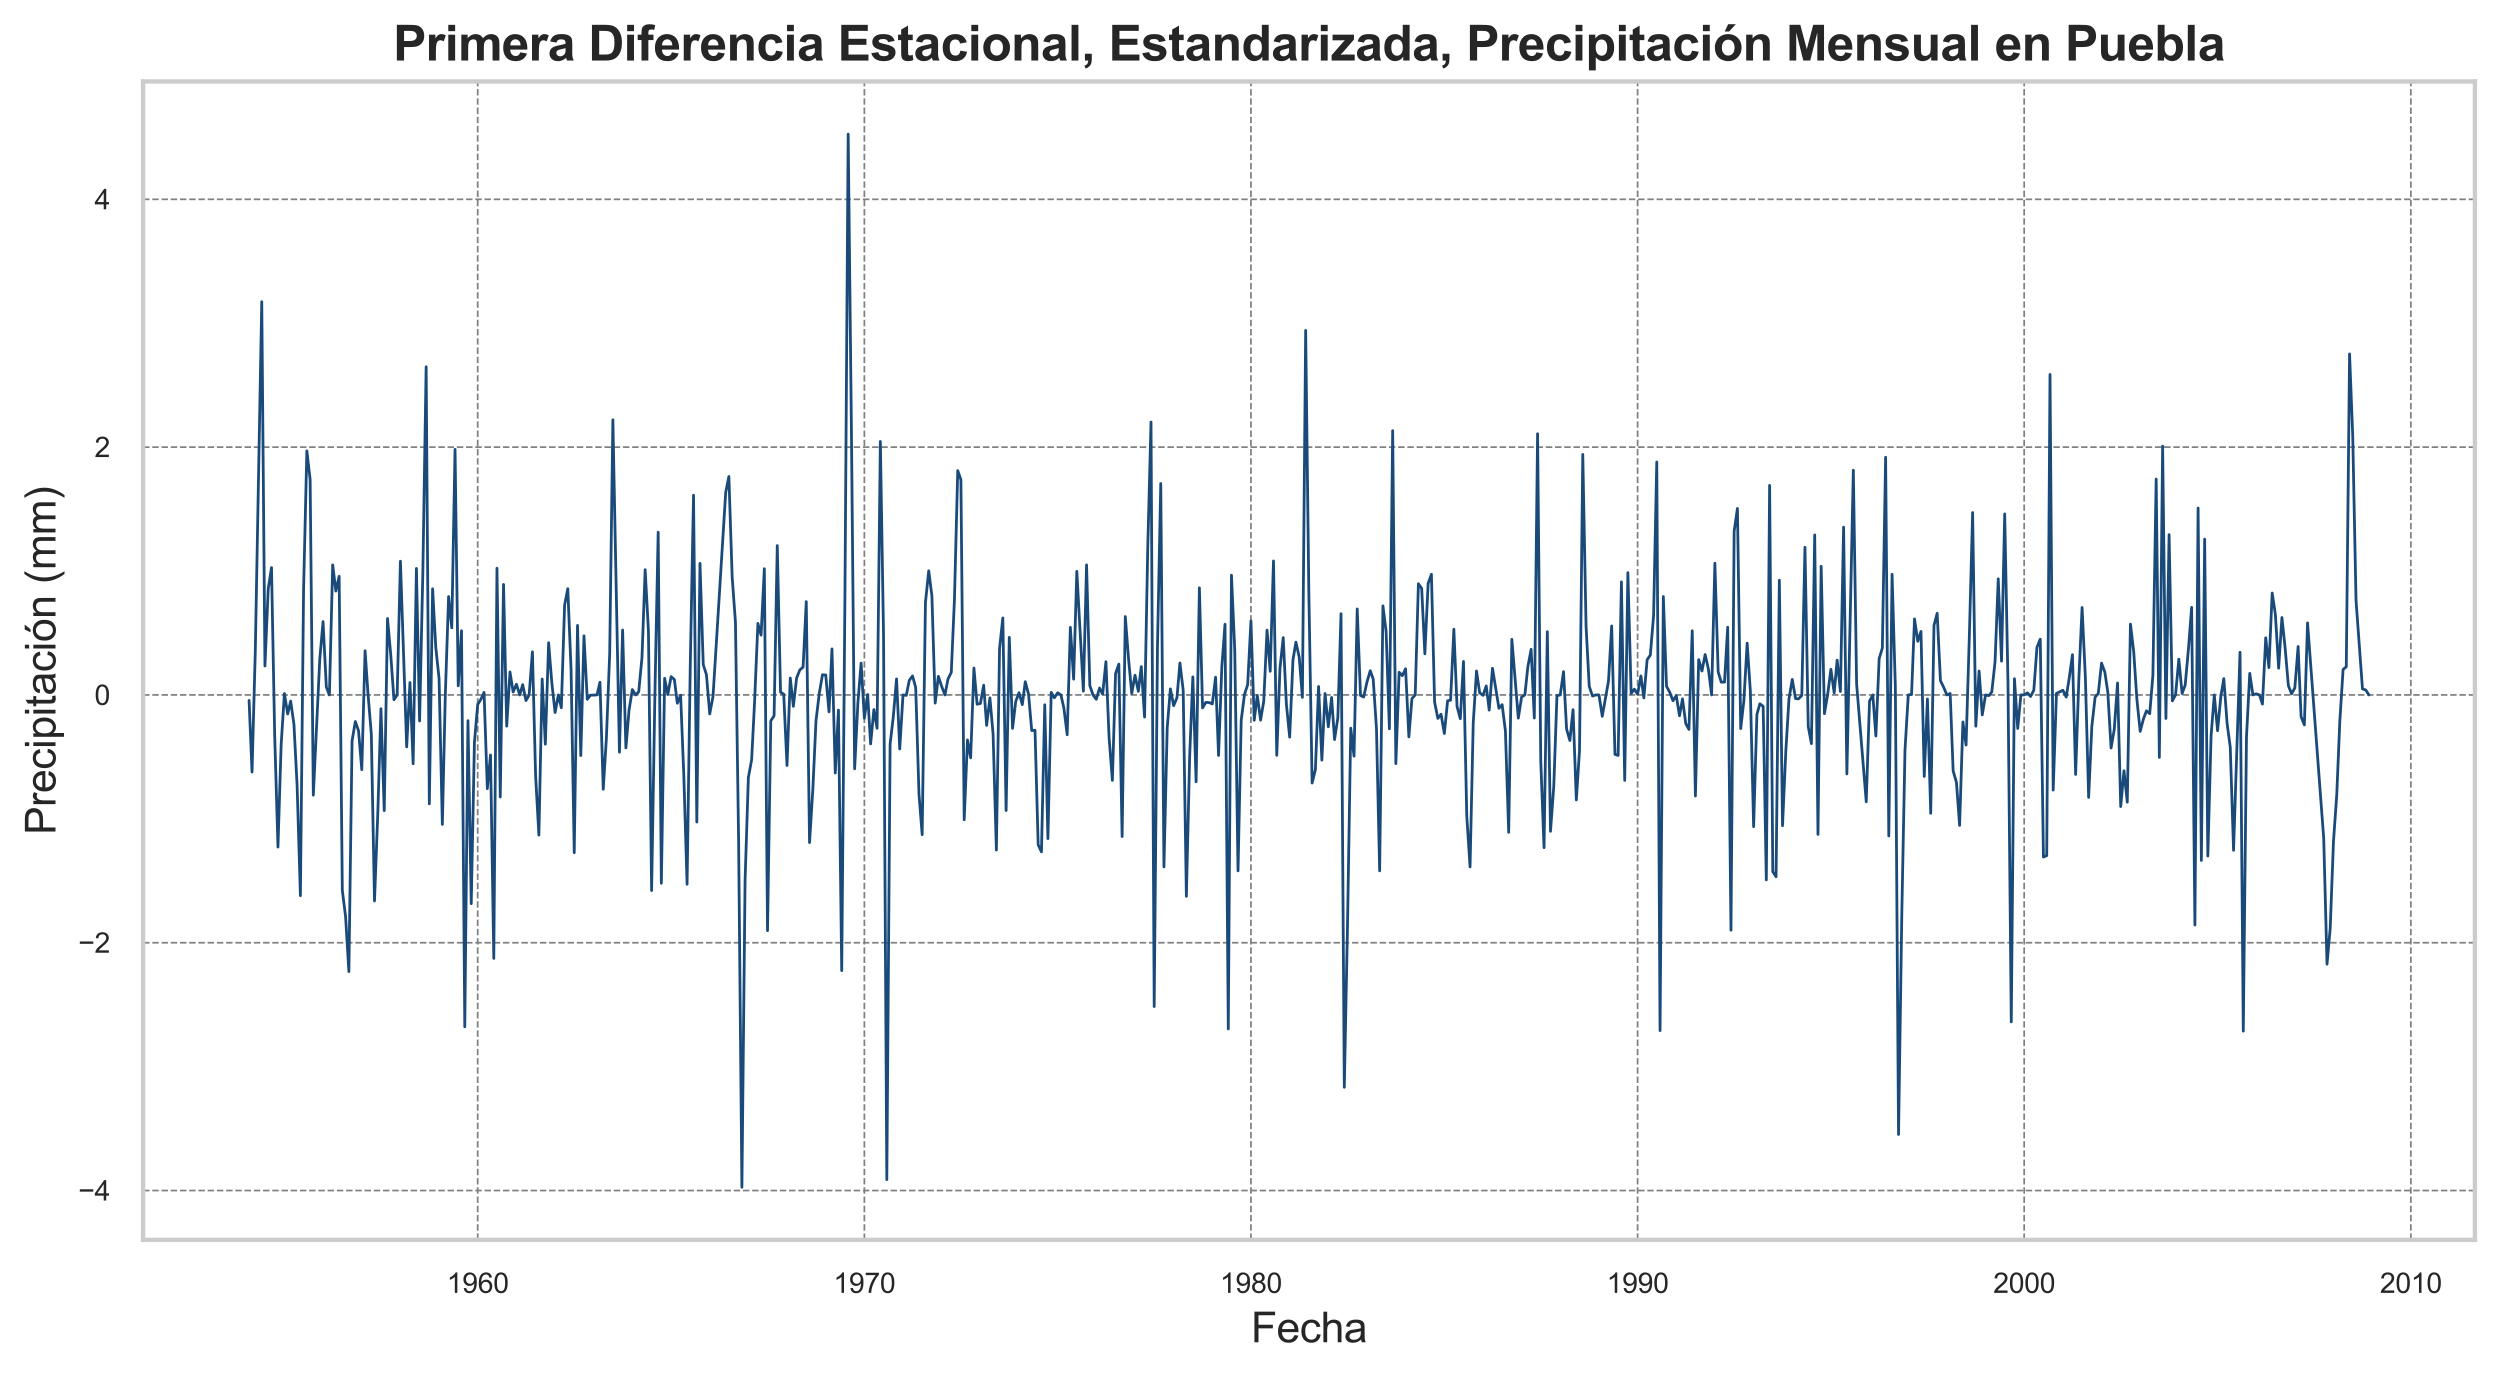 <?xml version="1.0" encoding="utf-8" standalone="no"?>
<!DOCTYPE svg PUBLIC "-//W3C//DTD SVG 1.1//EN"
  "http://www.w3.org/Graphics/SVG/1.1/DTD/svg11.dtd">
<svg xmlns:xlink="http://www.w3.org/1999/xlink" width="717.883pt" height="395.022pt" viewBox="0 0 717.883 395.022" xmlns="http://www.w3.org/2000/svg" version="1.1">
 <defs>
  <style type="text/css">*{stroke-linejoin: round; stroke-linecap: butt}</style>
 </defs>
 <g id="figure_1">
  <g id="patch_1">
   <path d="M 0 395.022 
L 717.883 395.022 
L 717.883 0 
L 0 0 
z
" style="fill: #ffffff"/>
  </g>
  <g id="axes_1">
   <g id="patch_2">
    <path d="M 41.083 356.032 
L 710.683 356.032 
L 710.683 23.392 
L 41.083 23.392 
z
" style="fill: #ffffff"/>
   </g>
   <g id="matplotlib.axis_1">
    <g id="xtick_1">
     <g id="line2d_1">
      <path d="M 137.173 356.032 
L 137.173 23.392 
" clip-path="url(#pa72292a87a)" style="fill: none; stroke-dasharray: 1.85,0.8; stroke-dashoffset: 0; stroke: #808080; stroke-width: 0.5"/>
     </g>
     <g id="text_1">
      <!-- 1960 -->
      <g style="fill: #262626" transform="translate(128.275 371.258) scale(0.08 -0.08)">
       <defs>
        <path id="ArialMT-31" d="M 2384 0 
L 1822 0 
L 1822 3584 
Q 1619 3391 1289 3197 
Q 959 3003 697 2906 
L 697 3450 
Q 1169 3672 1522 3987 
Q 1875 4303 2022 4600 
L 2384 4600 
L 2384 0 
z
" transform="scale(0.016)"/>
        <path id="ArialMT-39" d="M 350 1059 
L 891 1109 
Q 959 728 1153 556 
Q 1347 384 1650 384 
Q 1909 384 2104 503 
Q 2300 622 2425 820 
Q 2550 1019 2634 1356 
Q 2719 1694 2719 2044 
Q 2719 2081 2716 2156 
Q 2547 1888 2255 1720 
Q 1963 1553 1622 1553 
Q 1053 1553 659 1965 
Q 266 2378 266 3053 
Q 266 3750 677 4175 
Q 1088 4600 1706 4600 
Q 2153 4600 2523 4359 
Q 2894 4119 3086 3673 
Q 3278 3228 3278 2384 
Q 3278 1506 3087 986 
Q 2897 466 2520 194 
Q 2144 -78 1638 -78 
Q 1100 -78 759 220 
Q 419 519 350 1059 
z
M 2653 3081 
Q 2653 3566 2395 3850 
Q 2138 4134 1775 4134 
Q 1400 4134 1122 3828 
Q 844 3522 844 3034 
Q 844 2597 1108 2323 
Q 1372 2050 1759 2050 
Q 2150 2050 2401 2323 
Q 2653 2597 2653 3081 
z
" transform="scale(0.016)"/>
        <path id="ArialMT-36" d="M 3184 3459 
L 2625 3416 
Q 2550 3747 2413 3897 
Q 2184 4138 1850 4138 
Q 1581 4138 1378 3988 
Q 1113 3794 959 3422 
Q 806 3050 800 2363 
Q 1003 2672 1297 2822 
Q 1591 2972 1913 2972 
Q 2475 2972 2870 2558 
Q 3266 2144 3266 1488 
Q 3266 1056 3080 686 
Q 2894 316 2569 119 
Q 2244 -78 1831 -78 
Q 1128 -78 684 439 
Q 241 956 241 2144 
Q 241 3472 731 4075 
Q 1159 4600 1884 4600 
Q 2425 4600 2770 4297 
Q 3116 3994 3184 3459 
z
M 888 1484 
Q 888 1194 1011 928 
Q 1134 663 1356 523 
Q 1578 384 1822 384 
Q 2178 384 2434 671 
Q 2691 959 2691 1453 
Q 2691 1928 2437 2201 
Q 2184 2475 1800 2475 
Q 1419 2475 1153 2201 
Q 888 1928 888 1484 
z
" transform="scale(0.016)"/>
        <path id="ArialMT-30" d="M 266 2259 
Q 266 3072 433 3567 
Q 600 4063 929 4331 
Q 1259 4600 1759 4600 
Q 2128 4600 2406 4451 
Q 2684 4303 2865 4023 
Q 3047 3744 3150 3342 
Q 3253 2941 3253 2259 
Q 3253 1453 3087 958 
Q 2922 463 2592 192 
Q 2263 -78 1759 -78 
Q 1097 -78 719 397 
Q 266 969 266 2259 
z
M 844 2259 
Q 844 1131 1108 757 
Q 1372 384 1759 384 
Q 2147 384 2411 759 
Q 2675 1134 2675 2259 
Q 2675 3391 2411 3762 
Q 2147 4134 1753 4134 
Q 1366 4134 1134 3806 
Q 844 3388 844 2259 
z
" transform="scale(0.016)"/>
       </defs>
       <use xlink:href="#ArialMT-31"/>
       <use xlink:href="#ArialMT-39" transform="translate(55.615 0)"/>
       <use xlink:href="#ArialMT-36" transform="translate(111.23 0)"/>
       <use xlink:href="#ArialMT-30" transform="translate(166.846 0)"/>
      </g>
     </g>
    </g>
    <g id="xtick_2">
     <g id="line2d_2">
      <path d="M 248.207 356.032 
L 248.207 23.392 
" clip-path="url(#pa72292a87a)" style="fill: none; stroke-dasharray: 1.85,0.8; stroke-dashoffset: 0; stroke: #808080; stroke-width: 0.5"/>
     </g>
     <g id="text_2">
      <!-- 1970 -->
      <g style="fill: #262626" transform="translate(239.309 371.258) scale(0.08 -0.08)">
       <defs>
        <path id="ArialMT-37" d="M 303 3981 
L 303 4522 
L 3269 4522 
L 3269 4084 
Q 2831 3619 2401 2847 
Q 1972 2075 1738 1259 
Q 1569 684 1522 0 
L 944 0 
Q 953 541 1156 1306 
Q 1359 2072 1739 2783 
Q 2119 3494 2547 3981 
L 303 3981 
z
" transform="scale(0.016)"/>
       </defs>
       <use xlink:href="#ArialMT-31"/>
       <use xlink:href="#ArialMT-39" transform="translate(55.615 0)"/>
       <use xlink:href="#ArialMT-37" transform="translate(111.23 0)"/>
       <use xlink:href="#ArialMT-30" transform="translate(166.846 0)"/>
      </g>
     </g>
    </g>
    <g id="xtick_3">
     <g id="line2d_3">
      <path d="M 359.211 356.032 
L 359.211 23.392 
" clip-path="url(#pa72292a87a)" style="fill: none; stroke-dasharray: 1.85,0.8; stroke-dashoffset: 0; stroke: #808080; stroke-width: 0.5"/>
     </g>
     <g id="text_3">
      <!-- 1980 -->
      <g style="fill: #262626" transform="translate(350.313 371.258) scale(0.08 -0.08)">
       <defs>
        <path id="ArialMT-38" d="M 1131 2484 
Q 781 2613 612 2850 
Q 444 3088 444 3419 
Q 444 3919 803 4259 
Q 1163 4600 1759 4600 
Q 2359 4600 2725 4251 
Q 3091 3903 3091 3403 
Q 3091 3084 2923 2848 
Q 2756 2613 2416 2484 
Q 2838 2347 3058 2040 
Q 3278 1734 3278 1309 
Q 3278 722 2862 322 
Q 2447 -78 1769 -78 
Q 1091 -78 675 323 
Q 259 725 259 1325 
Q 259 1772 486 2073 
Q 713 2375 1131 2484 
z
M 1019 3438 
Q 1019 3113 1228 2906 
Q 1438 2700 1772 2700 
Q 2097 2700 2305 2904 
Q 2513 3109 2513 3406 
Q 2513 3716 2298 3927 
Q 2084 4138 1766 4138 
Q 1444 4138 1231 3931 
Q 1019 3725 1019 3438 
z
M 838 1322 
Q 838 1081 952 856 
Q 1066 631 1291 507 
Q 1516 384 1775 384 
Q 2178 384 2440 643 
Q 2703 903 2703 1303 
Q 2703 1709 2433 1975 
Q 2163 2241 1756 2241 
Q 1359 2241 1098 1978 
Q 838 1716 838 1322 
z
" transform="scale(0.016)"/>
       </defs>
       <use xlink:href="#ArialMT-31"/>
       <use xlink:href="#ArialMT-39" transform="translate(55.615 0)"/>
       <use xlink:href="#ArialMT-38" transform="translate(111.23 0)"/>
       <use xlink:href="#ArialMT-30" transform="translate(166.846 0)"/>
      </g>
     </g>
    </g>
    <g id="xtick_4">
     <g id="line2d_4">
      <path d="M 470.245 356.032 
L 470.245 23.392 
" clip-path="url(#pa72292a87a)" style="fill: none; stroke-dasharray: 1.85,0.8; stroke-dashoffset: 0; stroke: #808080; stroke-width: 0.5"/>
     </g>
     <g id="text_4">
      <!-- 1990 -->
      <g style="fill: #262626" transform="translate(461.347 371.258) scale(0.08 -0.08)">
       <use xlink:href="#ArialMT-31"/>
       <use xlink:href="#ArialMT-39" transform="translate(55.615 0)"/>
       <use xlink:href="#ArialMT-39" transform="translate(111.23 0)"/>
       <use xlink:href="#ArialMT-30" transform="translate(166.846 0)"/>
      </g>
     </g>
    </g>
    <g id="xtick_5">
     <g id="line2d_5">
      <path d="M 581.249 356.032 
L 581.249 23.392 
" clip-path="url(#pa72292a87a)" style="fill: none; stroke-dasharray: 1.85,0.8; stroke-dashoffset: 0; stroke: #808080; stroke-width: 0.5"/>
     </g>
     <g id="text_5">
      <!-- 2000 -->
      <g style="fill: #262626" transform="translate(572.351 371.258) scale(0.08 -0.08)">
       <defs>
        <path id="ArialMT-32" d="M 3222 541 
L 3222 0 
L 194 0 
Q 188 203 259 391 
Q 375 700 629 1000 
Q 884 1300 1366 1694 
Q 2113 2306 2375 2664 
Q 2638 3022 2638 3341 
Q 2638 3675 2398 3904 
Q 2159 4134 1775 4134 
Q 1369 4134 1125 3890 
Q 881 3647 878 3216 
L 300 3275 
Q 359 3922 746 4261 
Q 1134 4600 1788 4600 
Q 2447 4600 2831 4234 
Q 3216 3869 3216 3328 
Q 3216 3053 3103 2787 
Q 2991 2522 2730 2228 
Q 2469 1934 1863 1422 
Q 1356 997 1212 845 
Q 1069 694 975 541 
L 3222 541 
z
" transform="scale(0.016)"/>
       </defs>
       <use xlink:href="#ArialMT-32"/>
       <use xlink:href="#ArialMT-30" transform="translate(55.615 0)"/>
       <use xlink:href="#ArialMT-30" transform="translate(111.23 0)"/>
       <use xlink:href="#ArialMT-30" transform="translate(166.846 0)"/>
      </g>
     </g>
    </g>
    <g id="xtick_6">
     <g id="line2d_6">
      <path d="M 692.283 356.032 
L 692.283 23.392 
" clip-path="url(#pa72292a87a)" style="fill: none; stroke-dasharray: 1.85,0.8; stroke-dashoffset: 0; stroke: #808080; stroke-width: 0.5"/>
     </g>
     <g id="text_6">
      <!-- 2010 -->
      <g style="fill: #262626" transform="translate(683.385 371.258) scale(0.08 -0.08)">
       <use xlink:href="#ArialMT-32"/>
       <use xlink:href="#ArialMT-30" transform="translate(55.615 0)"/>
       <use xlink:href="#ArialMT-31" transform="translate(111.23 0)"/>
       <use xlink:href="#ArialMT-30" transform="translate(166.846 0)"/>
      </g>
     </g>
    </g>
    <g id="text_7">
     <!-- Fecha -->
     <g style="fill: #262626" transform="translate(359.208 385.437) scale(0.12 -0.12)">
      <defs>
       <path id="ArialMT-46" d="M 525 0 
L 525 4581 
L 3616 4581 
L 3616 4041 
L 1131 4041 
L 1131 2622 
L 3281 2622 
L 3281 2081 
L 1131 2081 
L 1131 0 
L 525 0 
z
" transform="scale(0.016)"/>
       <path id="ArialMT-65" d="M 2694 1069 
L 3275 997 
Q 3138 488 2766 206 
Q 2394 -75 1816 -75 
Q 1088 -75 661 373 
Q 234 822 234 1631 
Q 234 2469 665 2931 
Q 1097 3394 1784 3394 
Q 2450 3394 2872 2941 
Q 3294 2488 3294 1666 
Q 3294 1616 3291 1516 
L 816 1516 
Q 847 969 1125 678 
Q 1403 388 1819 388 
Q 2128 388 2347 550 
Q 2566 713 2694 1069 
z
M 847 1978 
L 2700 1978 
Q 2663 2397 2488 2606 
Q 2219 2931 1791 2931 
Q 1403 2931 1139 2672 
Q 875 2413 847 1978 
z
" transform="scale(0.016)"/>
       <path id="ArialMT-63" d="M 2588 1216 
L 3141 1144 
Q 3050 572 2676 248 
Q 2303 -75 1759 -75 
Q 1078 -75 664 370 
Q 250 816 250 1647 
Q 250 2184 428 2587 
Q 606 2991 970 3192 
Q 1334 3394 1763 3394 
Q 2303 3394 2647 3120 
Q 2991 2847 3088 2344 
L 2541 2259 
Q 2463 2594 2264 2762 
Q 2066 2931 1784 2931 
Q 1359 2931 1093 2626 
Q 828 2322 828 1663 
Q 828 994 1084 691 
Q 1341 388 1753 388 
Q 2084 388 2306 591 
Q 2528 794 2588 1216 
z
" transform="scale(0.016)"/>
       <path id="ArialMT-68" d="M 422 0 
L 422 4581 
L 984 4581 
L 984 2938 
Q 1378 3394 1978 3394 
Q 2347 3394 2619 3248 
Q 2891 3103 3008 2847 
Q 3125 2591 3125 2103 
L 3125 0 
L 2563 0 
L 2563 2103 
Q 2563 2525 2380 2717 
Q 2197 2909 1863 2909 
Q 1613 2909 1392 2779 
Q 1172 2650 1078 2428 
Q 984 2206 984 1816 
L 984 0 
L 422 0 
z
" transform="scale(0.016)"/>
       <path id="ArialMT-61" d="M 2588 409 
Q 2275 144 1986 34 
Q 1697 -75 1366 -75 
Q 819 -75 525 192 
Q 231 459 231 875 
Q 231 1119 342 1320 
Q 453 1522 633 1644 
Q 813 1766 1038 1828 
Q 1203 1872 1538 1913 
Q 2219 1994 2541 2106 
Q 2544 2222 2544 2253 
Q 2544 2597 2384 2738 
Q 2169 2928 1744 2928 
Q 1347 2928 1158 2789 
Q 969 2650 878 2297 
L 328 2372 
Q 403 2725 575 2942 
Q 747 3159 1072 3276 
Q 1397 3394 1825 3394 
Q 2250 3394 2515 3294 
Q 2781 3194 2906 3042 
Q 3031 2891 3081 2659 
Q 3109 2516 3109 2141 
L 3109 1391 
Q 3109 606 3145 398 
Q 3181 191 3288 0 
L 2700 0 
Q 2613 175 2588 409 
z
M 2541 1666 
Q 2234 1541 1622 1453 
Q 1275 1403 1131 1340 
Q 988 1278 909 1158 
Q 831 1038 831 891 
Q 831 666 1001 516 
Q 1172 366 1500 366 
Q 1825 366 2078 508 
Q 2331 650 2450 897 
Q 2541 1088 2541 1459 
L 2541 1666 
z
" transform="scale(0.016)"/>
      </defs>
      <use xlink:href="#ArialMT-46"/>
      <use xlink:href="#ArialMT-65" transform="translate(61.084 0)"/>
      <use xlink:href="#ArialMT-63" transform="translate(116.699 0)"/>
      <use xlink:href="#ArialMT-68" transform="translate(166.699 0)"/>
      <use xlink:href="#ArialMT-61" transform="translate(222.314 0)"/>
     </g>
    </g>
   </g>
   <g id="matplotlib.axis_2">
    <g id="ytick_1">
     <g id="line2d_7">
      <path d="M 41.083 341.872 
L 710.683 341.872 
" clip-path="url(#pa72292a87a)" style="fill: none; stroke-dasharray: 1.85,0.8; stroke-dashoffset: 0; stroke: #808080; stroke-width: 0.5"/>
     </g>
     <g id="text_8">
      <!-- −4 -->
      <g style="fill: #262626" transform="translate(22.461 344.736) scale(0.08 -0.08)">
       <defs>
        <path id="ArialMT-2212" d="M 3381 1997 
L 356 1997 
L 356 2522 
L 3381 2522 
L 3381 1997 
z
" transform="scale(0.016)"/>
        <path id="ArialMT-34" d="M 2069 0 
L 2069 1097 
L 81 1097 
L 81 1613 
L 2172 4581 
L 2631 4581 
L 2631 1613 
L 3250 1613 
L 3250 1097 
L 2631 1097 
L 2631 0 
L 2069 0 
z
M 2069 1613 
L 2069 3678 
L 634 1613 
L 2069 1613 
z
" transform="scale(0.016)"/>
       </defs>
       <use xlink:href="#ArialMT-2212"/>
       <use xlink:href="#ArialMT-34" transform="translate(58.398 0)"/>
      </g>
     </g>
    </g>
    <g id="ytick_2">
     <g id="line2d_8">
      <path d="M 41.083 270.712 
L 710.683 270.712 
" clip-path="url(#pa72292a87a)" style="fill: none; stroke-dasharray: 1.85,0.8; stroke-dashoffset: 0; stroke: #808080; stroke-width: 0.5"/>
     </g>
     <g id="text_9">
      <!-- −2 -->
      <g style="fill: #262626" transform="translate(22.461 273.575) scale(0.08 -0.08)">
       <use xlink:href="#ArialMT-2212"/>
       <use xlink:href="#ArialMT-32" transform="translate(58.398 0)"/>
      </g>
     </g>
    </g>
    <g id="ytick_3">
     <g id="line2d_9">
      <path d="M 41.083 199.552 
L 710.683 199.552 
" clip-path="url(#pa72292a87a)" style="fill: none; stroke-dasharray: 1.85,0.8; stroke-dashoffset: 0; stroke: #808080; stroke-width: 0.5"/>
     </g>
     <g id="text_10">
      <!-- 0 -->
      <g style="fill: #262626" transform="translate(27.134 202.415) scale(0.08 -0.08)">
       <use xlink:href="#ArialMT-30"/>
      </g>
     </g>
    </g>
    <g id="ytick_4">
     <g id="line2d_10">
      <path d="M 41.083 128.391 
L 710.683 128.391 
" clip-path="url(#pa72292a87a)" style="fill: none; stroke-dasharray: 1.85,0.8; stroke-dashoffset: 0; stroke: #808080; stroke-width: 0.5"/>
     </g>
     <g id="text_11">
      <!-- 2 -->
      <g style="fill: #262626" transform="translate(27.134 131.255) scale(0.08 -0.08)">
       <use xlink:href="#ArialMT-32"/>
      </g>
     </g>
    </g>
    <g id="ytick_5">
     <g id="line2d_11">
      <path d="M 41.083 57.231 
L 710.683 57.231 
" clip-path="url(#pa72292a87a)" style="fill: none; stroke-dasharray: 1.85,0.8; stroke-dashoffset: 0; stroke: #808080; stroke-width: 0.5"/>
     </g>
     <g id="text_12">
      <!-- 4 -->
      <g style="fill: #262626" transform="translate(27.134 60.094) scale(0.08 -0.08)">
       <use xlink:href="#ArialMT-34"/>
      </g>
     </g>
    </g>
    <g id="text_13">
     <!-- Precipitación (mm) -->
     <g style="fill: #262626" transform="translate(15.936 239.719) rotate(-90) scale(0.12 -0.12)">
      <defs>
       <path id="ArialMT-50" d="M 494 0 
L 494 4581 
L 2222 4581 
Q 2678 4581 2919 4538 
Q 3256 4481 3484 4323 
Q 3713 4166 3852 3881 
Q 3991 3597 3991 3256 
Q 3991 2672 3619 2267 
Q 3247 1863 2275 1863 
L 1100 1863 
L 1100 0 
L 494 0 
z
M 1100 2403 
L 2284 2403 
Q 2872 2403 3119 2622 
Q 3366 2841 3366 3238 
Q 3366 3525 3220 3729 
Q 3075 3934 2838 4000 
Q 2684 4041 2272 4041 
L 1100 4041 
L 1100 2403 
z
" transform="scale(0.016)"/>
       <path id="ArialMT-72" d="M 416 0 
L 416 3319 
L 922 3319 
L 922 2816 
Q 1116 3169 1280 3281 
Q 1444 3394 1641 3394 
Q 1925 3394 2219 3213 
L 2025 2691 
Q 1819 2813 1613 2813 
Q 1428 2813 1281 2702 
Q 1134 2591 1072 2394 
Q 978 2094 978 1738 
L 978 0 
L 416 0 
z
" transform="scale(0.016)"/>
       <path id="ArialMT-69" d="M 425 3934 
L 425 4581 
L 988 4581 
L 988 3934 
L 425 3934 
z
M 425 0 
L 425 3319 
L 988 3319 
L 988 0 
L 425 0 
z
" transform="scale(0.016)"/>
       <path id="ArialMT-70" d="M 422 -1272 
L 422 3319 
L 934 3319 
L 934 2888 
Q 1116 3141 1344 3267 
Q 1572 3394 1897 3394 
Q 2322 3394 2647 3175 
Q 2972 2956 3137 2557 
Q 3303 2159 3303 1684 
Q 3303 1175 3120 767 
Q 2938 359 2589 142 
Q 2241 -75 1856 -75 
Q 1575 -75 1351 44 
Q 1128 163 984 344 
L 984 -1272 
L 422 -1272 
z
M 931 1641 
Q 931 1000 1190 694 
Q 1450 388 1819 388 
Q 2194 388 2461 705 
Q 2728 1022 2728 1688 
Q 2728 2322 2467 2637 
Q 2206 2953 1844 2953 
Q 1484 2953 1207 2617 
Q 931 2281 931 1641 
z
" transform="scale(0.016)"/>
       <path id="ArialMT-74" d="M 1650 503 
L 1731 6 
Q 1494 -44 1306 -44 
Q 1000 -44 831 53 
Q 663 150 594 308 
Q 525 466 525 972 
L 525 2881 
L 113 2881 
L 113 3319 
L 525 3319 
L 525 4141 
L 1084 4478 
L 1084 3319 
L 1650 3319 
L 1650 2881 
L 1084 2881 
L 1084 941 
Q 1084 700 1114 631 
Q 1144 563 1211 522 
Q 1278 481 1403 481 
Q 1497 481 1650 503 
z
" transform="scale(0.016)"/>
       <path id="ArialMT-f3" d="M 213 1659 
Q 213 2581 725 3025 
Q 1153 3394 1769 3394 
Q 2453 3394 2887 2945 
Q 3322 2497 3322 1706 
Q 3322 1066 3130 698 
Q 2938 331 2570 128 
Q 2203 -75 1769 -75 
Q 1072 -75 642 372 
Q 213 819 213 1659 
z
M 791 1659 
Q 791 1022 1069 705 
Q 1347 388 1769 388 
Q 2188 388 2466 706 
Q 2744 1025 2744 1678 
Q 2744 2294 2464 2611 
Q 2184 2928 1769 2928 
Q 1347 2928 1069 2612 
Q 791 2297 791 1659 
z
M 1456 3731 
L 1872 4606 
L 2609 4606 
L 1922 3731 
L 1456 3731 
z
" transform="scale(0.016)"/>
       <path id="ArialMT-6e" d="M 422 0 
L 422 3319 
L 928 3319 
L 928 2847 
Q 1294 3394 1984 3394 
Q 2284 3394 2536 3286 
Q 2788 3178 2913 3003 
Q 3038 2828 3088 2588 
Q 3119 2431 3119 2041 
L 3119 0 
L 2556 0 
L 2556 2019 
Q 2556 2363 2490 2533 
Q 2425 2703 2258 2804 
Q 2091 2906 1866 2906 
Q 1506 2906 1245 2678 
Q 984 2450 984 1813 
L 984 0 
L 422 0 
z
" transform="scale(0.016)"/>
       <path id="ArialMT-20" transform="scale(0.016)"/>
       <path id="ArialMT-28" d="M 1497 -1347 
Q 1031 -759 709 28 
Q 388 816 388 1659 
Q 388 2403 628 3084 
Q 909 3875 1497 4659 
L 1900 4659 
Q 1522 4009 1400 3731 
Q 1209 3300 1100 2831 
Q 966 2247 966 1656 
Q 966 153 1900 -1347 
L 1497 -1347 
z
" transform="scale(0.016)"/>
       <path id="ArialMT-6d" d="M 422 0 
L 422 3319 
L 925 3319 
L 925 2853 
Q 1081 3097 1340 3245 
Q 1600 3394 1931 3394 
Q 2300 3394 2536 3241 
Q 2772 3088 2869 2813 
Q 3263 3394 3894 3394 
Q 4388 3394 4653 3120 
Q 4919 2847 4919 2278 
L 4919 0 
L 4359 0 
L 4359 2091 
Q 4359 2428 4304 2576 
Q 4250 2725 4106 2815 
Q 3963 2906 3769 2906 
Q 3419 2906 3187 2673 
Q 2956 2441 2956 1928 
L 2956 0 
L 2394 0 
L 2394 2156 
Q 2394 2531 2256 2718 
Q 2119 2906 1806 2906 
Q 1569 2906 1367 2781 
Q 1166 2656 1075 2415 
Q 984 2175 984 1722 
L 984 0 
L 422 0 
z
" transform="scale(0.016)"/>
       <path id="ArialMT-29" d="M 791 -1347 
L 388 -1347 
Q 1322 153 1322 1656 
Q 1322 2244 1188 2822 
Q 1081 3291 891 3722 
Q 769 4003 388 4659 
L 791 4659 
Q 1378 3875 1659 3084 
Q 1900 2403 1900 1659 
Q 1900 816 1576 28 
Q 1253 -759 791 -1347 
z
" transform="scale(0.016)"/>
      </defs>
      <use xlink:href="#ArialMT-50"/>
      <use xlink:href="#ArialMT-72" transform="translate(66.699 0)"/>
      <use xlink:href="#ArialMT-65" transform="translate(100 0)"/>
      <use xlink:href="#ArialMT-63" transform="translate(155.615 0)"/>
      <use xlink:href="#ArialMT-69" transform="translate(205.615 0)"/>
      <use xlink:href="#ArialMT-70" transform="translate(227.832 0)"/>
      <use xlink:href="#ArialMT-69" transform="translate(283.447 0)"/>
      <use xlink:href="#ArialMT-74" transform="translate(305.664 0)"/>
      <use xlink:href="#ArialMT-61" transform="translate(333.447 0)"/>
      <use xlink:href="#ArialMT-63" transform="translate(389.062 0)"/>
      <use xlink:href="#ArialMT-69" transform="translate(439.062 0)"/>
      <use xlink:href="#ArialMT-f3" transform="translate(461.279 0)"/>
      <use xlink:href="#ArialMT-6e" transform="translate(516.895 0)"/>
      <use xlink:href="#ArialMT-20" transform="translate(572.51 0)"/>
      <use xlink:href="#ArialMT-28" transform="translate(600.293 0)"/>
      <use xlink:href="#ArialMT-6d" transform="translate(633.594 0)"/>
      <use xlink:href="#ArialMT-6d" transform="translate(716.895 0)"/>
      <use xlink:href="#ArialMT-29" transform="translate(800.195 0)"/>
     </g>
    </g>
   </g>
   <g id="line2d_12">
    <path d="M 71.519 201.128 
L 72.37 221.697 
L 73.312 186.822 
L 75.166 86.642 
L 76.078 191.227 
L 77.02 169.122 
L 77.963 162.979 
L 78.875 211.11 
L 79.817 243.237 
L 80.729 213.857 
L 81.671 199.148 
L 82.613 205.007 
L 83.464 201.33 
L 84.406 207.998 
L 85.318 225.658 
L 86.261 257.179 
L 87.172 169.243 
L 88.115 129.478 
L 89.057 137.722 
L 89.969 228.325 
L 91.823 189.287 
L 92.765 178.497 
L 93.707 197.329 
L 94.589 199.552 
L 95.531 162.211 
L 96.443 169.728 
L 97.385 165.485 
L 98.297 255.643 
L 99.239 263.281 
L 100.182 279.001 
L 101.094 212.766 
L 102.036 207.19 
L 102.948 209.816 
L 103.89 221.01 
L 104.832 186.863 
L 105.683 199.35 
L 106.625 210.827 
L 107.537 258.714 
L 108.48 233.659 
L 109.391 203.512 
L 110.334 232.77 
L 111.276 177.608 
L 112.188 187.832 
L 113.13 200.926 
L 114.042 199.552 
L 114.984 161.161 
L 116.778 214.464 
L 117.72 195.996 
L 118.632 219.313 
L 119.574 163.222 
L 120.486 207.028 
L 121.428 163.909 
L 122.37 105.312 
L 123.282 230.83 
L 124.224 169.081 
L 125.136 185.893 
L 126.078 194.824 
L 127.021 236.73 
L 127.872 199.552 
L 128.814 171.304 
L 129.726 180.275 
L 130.668 129.034 
L 131.58 196.925 
L 132.522 181.124 
L 133.465 294.842 
L 134.376 206.947 
L 135.319 259.482 
L 136.231 213.211 
L 137.173 202.3 
L 138.115 200.764 
L 138.996 198.824 
L 139.939 226.466 
L 140.851 216.808 
L 141.793 275.202 
L 142.705 163.181 
L 143.647 228.85 
L 144.589 167.829 
L 145.501 208.523 
L 146.443 192.965 
L 147.355 198.703 
L 148.297 196.481 
L 149.24 199.552 
L 150.091 196.602 
L 151.033 201.168 
L 151.945 199.552 
L 152.887 187.186 
L 153.799 222.708 
L 154.741 239.802 
L 155.684 194.985 
L 156.595 213.696 
L 157.538 184.559 
L 158.45 195.996 
L 159.392 204.603 
L 160.334 199.552 
L 161.185 203.229 
L 162.127 173.729 
L 163.039 169.041 
L 163.981 192.156 
L 164.893 244.853 
L 165.836 179.588 
L 166.778 216.969 
L 167.69 182.579 
L 168.632 200.805 
L 169.544 199.633 
L 171.428 199.552 
L 172.279 195.915 
L 173.222 226.628 
L 174.133 211.837 
L 175.076 187.63 
L 175.988 120.547 
L 177.872 215.999 
L 178.784 180.922 
L 179.726 214.747 
L 180.638 203.876 
L 181.58 198.016 
L 182.523 199.552 
L 183.404 198.663 
L 184.346 188.843 
L 185.258 163.585 
L 186.2 181.165 
L 187.112 255.724 
L 188.055 199.431 
L 188.997 152.836 
L 189.909 253.623 
L 190.851 194.783 
L 191.763 199.431 
L 192.705 194.298 
L 193.647 195.107 
L 194.498 201.936 
L 195.441 199.633 
L 196.352 222.506 
L 197.295 253.905 
L 198.207 191.308 
L 199.149 142.208 
L 200.091 236.043 
L 201.003 161.767 
L 201.945 190.863 
L 202.857 193.733 
L 203.799 205.007 
L 204.742 199.996 
L 208.389 141.399 
L 209.301 136.833 
L 210.243 165.727 
L 211.185 178.659 
L 212.097 241.701 
L 213.04 340.912 
L 213.951 252.733 
L 214.894 223.273 
L 215.836 218.141 
L 216.687 201.37 
L 217.629 179.023 
L 218.541 182.377 
L 219.483 163.303 
L 220.395 267.241 
L 221.337 206.988 
L 222.28 205.533 
L 223.192 156.675 
L 224.134 198.744 
L 225.046 199.35 
L 225.988 219.798 
L 226.93 194.702 
L 227.812 202.825 
L 228.754 194.662 
L 229.666 192.399 
L 230.608 191.55 
L 231.52 172.759 
L 232.462 241.944 
L 233.404 226.749 
L 234.316 206.947 
L 235.259 199.107 
L 236.17 193.773 
L 237.113 193.813 
L 238.055 204.401 
L 238.906 186.337 
L 239.848 221.98 
L 240.76 203.916 
L 241.702 278.718 
L 242.614 172.557 
L 243.556 38.512 
L 244.499 124.507 
L 245.411 220.768 
L 246.353 201.734 
L 247.265 190.419 
L 248.207 206.22 
L 249.149 199.431 
L 250 213.615 
L 250.942 203.755 
L 251.854 209.129 
L 252.797 126.77 
L 253.708 182.215 
L 254.651 338.729 
L 255.593 213.696 
L 256.505 205.896 
L 257.447 194.945 
L 258.359 215.07 
L 259.301 199.552 
L 260.243 199.673 
L 261.095 195.389 
L 262.037 194.096 
L 262.949 197.45 
L 263.891 228.082 
L 264.803 239.681 
L 265.745 173.001 
L 266.687 163.909 
L 267.599 171.142 
L 268.541 201.896 
L 269.453 194.217 
L 270.396 197.087 
L 271.338 199.552 
L 272.219 194.985 
L 273.161 193.086 
L 274.073 172.072 
L 275.016 135.136 
L 275.927 137.762 
L 276.87 235.397 
L 277.812 212.483 
L 278.724 217.616 
L 279.666 191.833 
L 280.578 202.219 
L 281.52 202.017 
L 282.462 196.763 
L 283.314 208.281 
L 284.256 200.4 
L 285.168 210.786 
L 286.11 244.085 
L 287.022 186.256 
L 287.964 177.447 
L 288.906 232.73 
L 289.818 183.023 
L 290.76 209.129 
L 291.672 201.411 
L 292.614 198.905 
L 293.557 202.34 
L 294.408 195.753 
L 295.35 199.309 
L 296.262 209.776 
L 297.204 209.695 
L 298.116 242.59 
L 299.058 244.611 
L 300.001 202.381 
L 300.912 240.812 
L 301.855 198.824 
L 302.767 200.36 
L 303.709 198.946 
L 304.651 199.552 
L 305.502 203.35 
L 306.444 210.988 
L 307.356 180.154 
L 308.298 195.026 
L 309.21 164.07 
L 311.095 198.461 
L 312.007 162.211 
L 312.949 196.885 
L 313.861 199.552 
L 314.803 200.805 
L 315.745 197.572 
L 316.627 199.35 
L 317.569 190.015 
L 318.481 211.877 
L 319.423 224.082 
L 320.335 193.409 
L 321.277 190.702 
L 322.22 240.206 
L 323.131 177.043 
L 324.074 189.287 
L 324.986 199.107 
L 325.928 193.894 
L 326.87 198.501 
L 327.721 191.429 
L 328.663 205.896 
L 329.575 157.483 
L 330.517 121.194 
L 331.429 289.023 
L 332.372 185.65 
L 333.314 138.854 
L 334.226 248.935 
L 335.168 208.968 
L 336.08 197.814 
L 337.022 202.623 
L 337.964 200.4 
L 338.815 190.378 
L 339.758 198.218 
L 340.67 257.381 
L 341.612 217.212 
L 342.524 194.379 
L 343.466 224.486 
L 344.408 168.799 
L 345.32 203.27 
L 346.262 201.694 
L 347.174 201.734 
L 348.116 202.138 
L 349.059 194.46 
L 349.91 216.929 
L 350.852 191.469 
L 351.764 179.265 
L 352.706 295.449 
L 353.618 165.162 
L 354.56 186.539 
L 355.502 250.066 
L 356.414 206.826 
L 357.357 199.39 
L 358.268 196.642 
L 359.211 178.295 
L 360.153 206.826 
L 361.034 199.673 
L 361.977 206.785 
L 362.888 201.37 
L 363.831 180.962 
L 364.743 192.763 
L 365.685 161.08 
L 366.627 216.888 
L 367.539 191.995 
L 368.481 183.104 
L 369.393 202.259 
L 370.335 211.675 
L 371.278 189.489 
L 372.129 184.397 
L 373.071 188.681 
L 373.983 200.239 
L 374.925 94.886 
L 375.837 170.213 
L 376.779 224.849 
L 377.721 221.01 
L 378.633 197.127 
L 379.576 218.262 
L 380.487 199.148 
L 381.43 208.685 
L 382.372 200.279 
L 383.223 212.362 
L 384.165 206.098 
L 385.077 176.234 
L 386.019 312.219 
L 386.931 266.271 
L 387.873 209.089 
L 388.816 217.131 
L 389.728 174.86 
L 390.67 199.713 
L 391.582 200.158 
L 392.524 195.874 
L 393.466 192.601 
L 394.317 194.985 
L 395.26 209.251 
L 396.171 250.066 
L 397.114 173.971 
L 398.025 181.286 
L 398.968 209.291 
L 399.91 123.659 
L 400.822 219.273 
L 401.764 193.046 
L 402.676 194.015 
L 403.618 192.035 
L 404.56 211.594 
L 405.442 200.602 
L 406.384 199.552 
L 407.296 167.627 
L 408.238 168.96 
L 409.15 187.752 
L 410.092 167.546 
L 411.035 164.919 
L 411.947 201.613 
L 412.889 206.301 
L 413.801 205.088 
L 414.743 210.625 
L 415.685 201.249 
L 416.536 201.047 
L 417.479 180.68 
L 418.39 202.866 
L 419.333 206.381 
L 420.244 189.934 
L 421.187 234.346 
L 422.129 248.935 
L 423.041 207.675 
L 423.983 192.682 
L 424.895 198.946 
L 425.837 199.673 
L 426.779 196.965 
L 427.631 203.916 
L 428.573 191.914 
L 430.427 203.391 
L 431.339 202.34 
L 432.281 209.857 
L 433.223 238.994 
L 434.135 183.589 
L 435.989 206.22 
L 436.932 200.158 
L 437.874 199.552 
L 438.725 191.469 
L 439.667 186.458 
L 440.579 206.179 
L 441.521 124.548 
L 442.433 218.545 
L 443.375 243.398 
L 444.318 181.407 
L 445.229 238.711 
L 446.172 225.739 
L 447.084 199.754 
L 448.026 199.552 
L 448.968 192.884 
L 449.85 209.372 
L 450.792 212.645 
L 451.704 203.795 
L 452.646 229.699 
L 453.558 215.514 
L 454.5 130.488 
L 455.442 179.831 
L 456.354 197.087 
L 457.296 199.875 
L 458.208 199.552 
L 459.151 199.552 
L 460.093 205.694 
L 461.886 195.551 
L 462.798 179.75 
L 463.74 216.605 
L 464.652 216.929 
L 465.594 167.101 
L 466.537 224.082 
L 467.448 164.434 
L 468.391 199.148 
L 469.303 197.895 
L 470.245 199.35 
L 471.187 194.096 
L 472.038 200.4 
L 472.98 189.449 
L 473.892 188.115 
L 474.834 176.76 
L 475.746 132.671 
L 476.689 295.933 
L 477.631 171.304 
L 478.543 197.046 
L 479.485 198.824 
L 480.397 201.209 
L 481.339 199.754 
L 482.281 205.533 
L 483.132 200.683 
L 484.075 207.796 
L 484.987 209.453 
L 485.929 181.124 
L 486.841 228.567 
L 487.783 189.408 
L 488.725 192.682 
L 489.637 187.954 
L 490.579 192.156 
L 491.491 199.552 
L 492.433 161.727 
L 493.376 192.924 
L 494.257 195.874 
L 495.199 195.874 
L 496.111 180.114 
L 497.053 267.12 
L 497.965 152.553 
L 498.908 146.006 
L 499.85 209.21 
L 500.762 201.168 
L 501.704 184.68 
L 502.616 198.42 
L 503.558 237.377 
L 504.5 205.129 
L 505.351 202.098 
L 506.294 202.825 
L 507.206 252.653 
L 508.148 139.379 
L 509.06 250.309 
L 510.002 251.764 
L 510.944 166.616 
L 511.856 237.094 
L 512.798 215.797 
L 513.71 200.683 
L 514.652 195.107 
L 515.595 200.602 
L 516.446 200.683 
L 517.388 199.713 
L 518.3 157.16 
L 519.242 208.644 
L 520.154 213.534 
L 521.096 153.604 
L 522.038 239.6 
L 522.95 162.616 
L 523.893 204.927 
L 524.804 199.552 
L 525.747 192.197 
L 526.689 198.946 
L 527.54 189.57 
L 528.482 198.541 
L 529.394 151.381 
L 530.336 222.223 
L 532.19 135.014 
L 533.133 196.44 
L 535.899 230.224 
L 536.841 201.33 
L 537.783 199.552 
L 538.665 211.352 
L 539.607 189.126 
L 540.519 186.095 
L 541.461 131.297 
L 542.373 240.044 
L 543.315 164.919 
L 544.257 197.329 
L 545.169 325.757 
L 546.112 262.271 
L 547.023 215.353 
L 547.966 199.552 
L 548.908 199.431 
L 549.759 177.73 
L 550.701 184.155 
L 551.613 181.326 
L 552.555 222.95 
L 553.467 200.724 
L 554.409 233.538 
L 555.352 179.548 
L 556.264 176.113 
L 557.206 195.47 
L 558.118 197.329 
L 559.06 199.552 
L 560.002 199.148 
L 560.853 221.374 
L 561.796 224.647 
L 562.707 237.013 
L 563.65 207.311 
L 564.562 213.938 
L 565.504 182.579 
L 566.446 147.178 
L 567.358 208.523 
L 568.3 192.682 
L 569.212 205.29 
L 570.154 199.552 
L 571.097 199.754 
L 571.948 198.703 
L 572.89 189.974 
L 573.802 166.212 
L 574.744 189.853 
L 575.656 147.582 
L 576.598 196.117 
L 577.54 293.428 
L 578.452 194.904 
L 579.394 209.17 
L 580.306 199.552 
L 581.249 199.552 
L 582.191 198.946 
L 583.072 199.996 
L 584.015 198.218 
L 584.926 185.852 
L 585.869 183.549 
L 586.78 246.106 
L 587.723 245.702 
L 588.665 107.535 
L 589.577 226.87 
L 590.519 199.107 
L 592.373 198.218 
L 593.315 200.158 
L 594.167 194.824 
L 595.109 187.994 
L 596.021 222.384 
L 596.963 194.622 
L 597.875 174.456 
L 598.817 194.379 
L 599.759 228.971 
L 600.671 208.685 
L 601.613 200.198 
L 602.525 199.148 
L 603.468 190.419 
L 604.41 193.005 
L 605.261 198.744 
L 606.203 214.787 
L 607.115 209.453 
L 608.057 196.117 
L 608.969 231.598 
L 609.911 221.334 
L 610.854 230.345 
L 611.765 179.225 
L 612.708 187.186 
L 613.62 200.885 
L 614.562 210.018 
L 615.504 206.422 
L 616.355 204.118 
L 617.297 204.927 
L 618.209 193.894 
L 619.152 137.56 
L 620.063 217.495 
L 621.006 128.104 
L 621.948 206.301 
L 622.86 153.523 
L 623.802 201.249 
L 624.714 199.552 
L 625.656 189.287 
L 626.598 199.148 
L 627.48 196.723 
L 628.422 186.337 
L 629.334 174.416 
L 630.276 265.625 
L 631.188 145.885 
L 632.13 247.076 
L 633.073 154.816 
L 633.984 245.823 
L 634.927 211.15 
L 635.839 199.552 
L 636.781 209.816 
L 637.723 199.956 
L 638.574 194.864 
L 639.516 207.715 
L 640.428 214.585 
L 641.371 244.166 
L 643.225 187.307 
L 644.167 296.095 
L 645.079 211.756 
L 646.021 193.369 
L 646.933 199.552 
L 647.875 199.228 
L 648.817 199.552 
L 649.668 202.179 
L 650.611 183.145 
L 651.523 191.712 
L 652.465 170.294 
L 653.377 176.436 
L 654.319 191.874 
L 655.261 177.325 
L 656.173 185.973 
L 657.115 196.885 
L 658.027 199.228 
L 658.969 197.531 
L 659.912 185.65 
L 660.763 205.816 
L 661.705 208.159 
L 662.617 178.861 
L 667.267 240.812 
L 668.21 276.859 
L 669.121 266.635 
L 670.064 241.661 
L 671.006 228.204 
L 671.887 207.068 
L 672.83 192.237 
L 673.742 191.469 
L 674.684 101.634 
L 675.596 125.235 
L 676.538 172.395 
L 678.392 197.814 
L 679.334 198.137 
L 680.246 199.552 
L 680.246 199.552 
" clip-path="url(#pa72292a87a)" style="fill: none; stroke: #194a7a; stroke-width: 0.8; stroke-linecap: round"/>
   </g>
   <g id="patch_3">
    <path d="M 41.083 356.032 
L 41.083 23.392 
" style="fill: none; stroke: #cccccc; stroke-width: 1.25; stroke-linejoin: miter; stroke-linecap: square"/>
   </g>
   <g id="patch_4">
    <path d="M 710.683 356.032 
L 710.683 23.392 
" style="fill: none; stroke: #cccccc; stroke-width: 1.25; stroke-linejoin: miter; stroke-linecap: square"/>
   </g>
   <g id="patch_5">
    <path d="M 41.083 356.032 
L 710.683 356.032 
" style="fill: none; stroke: #cccccc; stroke-width: 1.25; stroke-linejoin: miter; stroke-linecap: square"/>
   </g>
   <g id="patch_6">
    <path d="M 41.083 23.392 
L 710.683 23.392 
" style="fill: none; stroke: #cccccc; stroke-width: 1.25; stroke-linejoin: miter; stroke-linecap: square"/>
   </g>
   <g id="text_14">
    <!-- Primera Diferencia Estacional, Estandarizada, Precipitación Mensual en Puebla -->
    <g style="fill: #262626" transform="translate(112.913 17.392) scale(0.14 -0.14)">
     <defs>
      <path id="Arial-BoldMT-50" d="M 466 0 
L 466 4581 
L 1950 4581 
Q 2794 4581 3050 4513 
Q 3444 4409 3709 4064 
Q 3975 3719 3975 3172 
Q 3975 2750 3822 2462 
Q 3669 2175 3433 2011 
Q 3197 1847 2953 1794 
Q 2622 1728 1994 1728 
L 1391 1728 
L 1391 0 
L 466 0 
z
M 1391 3806 
L 1391 2506 
L 1897 2506 
Q 2444 2506 2628 2578 
Q 2813 2650 2917 2803 
Q 3022 2956 3022 3159 
Q 3022 3409 2875 3571 
Q 2728 3734 2503 3775 
Q 2338 3806 1838 3806 
L 1391 3806 
z
" transform="scale(0.016)"/>
      <path id="Arial-BoldMT-72" d="M 1300 0 
L 422 0 
L 422 3319 
L 1238 3319 
L 1238 2847 
Q 1447 3181 1614 3287 
Q 1781 3394 1994 3394 
Q 2294 3394 2572 3228 
L 2300 2463 
Q 2078 2606 1888 2606 
Q 1703 2606 1575 2504 
Q 1447 2403 1373 2137 
Q 1300 1872 1300 1025 
L 1300 0 
z
" transform="scale(0.016)"/>
      <path id="Arial-BoldMT-69" d="M 459 3769 
L 459 4581 
L 1338 4581 
L 1338 3769 
L 459 3769 
z
M 459 0 
L 459 3319 
L 1338 3319 
L 1338 0 
L 459 0 
z
" transform="scale(0.016)"/>
      <path id="Arial-BoldMT-6d" d="M 394 3319 
L 1203 3319 
L 1203 2866 
Q 1638 3394 2238 3394 
Q 2556 3394 2790 3262 
Q 3025 3131 3175 2866 
Q 3394 3131 3647 3262 
Q 3900 3394 4188 3394 
Q 4553 3394 4806 3245 
Q 5059 3097 5184 2809 
Q 5275 2597 5275 2122 
L 5275 0 
L 4397 0 
L 4397 1897 
Q 4397 2391 4306 2534 
Q 4184 2722 3931 2722 
Q 3747 2722 3584 2609 
Q 3422 2497 3350 2280 
Q 3278 2063 3278 1594 
L 3278 0 
L 2400 0 
L 2400 1819 
Q 2400 2303 2353 2443 
Q 2306 2584 2207 2653 
Q 2109 2722 1941 2722 
Q 1738 2722 1575 2612 
Q 1413 2503 1342 2297 
Q 1272 2091 1272 1613 
L 1272 0 
L 394 0 
L 394 3319 
z
" transform="scale(0.016)"/>
      <path id="Arial-BoldMT-65" d="M 2381 1056 
L 3256 909 
Q 3088 428 2723 176 
Q 2359 -75 1813 -75 
Q 947 -75 531 491 
Q 203 944 203 1634 
Q 203 2459 634 2926 
Q 1066 3394 1725 3394 
Q 2466 3394 2894 2905 
Q 3322 2416 3303 1406 
L 1103 1406 
Q 1113 1016 1316 798 
Q 1519 581 1822 581 
Q 2028 581 2168 693 
Q 2309 806 2381 1056 
z
M 2431 1944 
Q 2422 2325 2234 2523 
Q 2047 2722 1778 2722 
Q 1491 2722 1303 2513 
Q 1116 2303 1119 1944 
L 2431 1944 
z
" transform="scale(0.016)"/>
      <path id="Arial-BoldMT-61" d="M 1116 2306 
L 319 2450 
Q 453 2931 781 3162 
Q 1109 3394 1756 3394 
Q 2344 3394 2631 3255 
Q 2919 3116 3036 2902 
Q 3153 2688 3153 2116 
L 3144 1091 
Q 3144 653 3186 445 
Q 3228 238 3344 0 
L 2475 0 
Q 2441 88 2391 259 
Q 2369 338 2359 363 
Q 2134 144 1878 34 
Q 1622 -75 1331 -75 
Q 819 -75 523 203 
Q 228 481 228 906 
Q 228 1188 362 1408 
Q 497 1628 739 1745 
Q 981 1863 1438 1950 
Q 2053 2066 2291 2166 
L 2291 2253 
Q 2291 2506 2166 2614 
Q 2041 2722 1694 2722 
Q 1459 2722 1328 2630 
Q 1197 2538 1116 2306 
z
M 2291 1594 
Q 2122 1538 1756 1459 
Q 1391 1381 1278 1306 
Q 1106 1184 1106 997 
Q 1106 813 1243 678 
Q 1381 544 1594 544 
Q 1831 544 2047 700 
Q 2206 819 2256 991 
Q 2291 1103 2291 1419 
L 2291 1594 
z
" transform="scale(0.016)"/>
      <path id="Arial-BoldMT-20" transform="scale(0.016)"/>
      <path id="Arial-BoldMT-44" d="M 463 4581 
L 2153 4581 
Q 2725 4581 3025 4494 
Q 3428 4375 3715 4072 
Q 4003 3769 4153 3330 
Q 4303 2891 4303 2247 
Q 4303 1681 4163 1272 
Q 3991 772 3672 463 
Q 3431 228 3022 97 
Q 2716 0 2203 0 
L 463 0 
L 463 4581 
z
M 1388 3806 
L 1388 772 
L 2078 772 
Q 2466 772 2638 816 
Q 2863 872 3011 1006 
Q 3159 1141 3253 1448 
Q 3347 1756 3347 2288 
Q 3347 2819 3253 3103 
Q 3159 3388 2990 3547 
Q 2822 3706 2563 3763 
Q 2369 3806 1803 3806 
L 1388 3806 
z
" transform="scale(0.016)"/>
      <path id="Arial-BoldMT-66" d="M 75 3319 
L 563 3319 
L 563 3569 
Q 563 3988 652 4194 
Q 741 4400 980 4529 
Q 1219 4659 1584 4659 
Q 1959 4659 2319 4547 
L 2200 3934 
Q 1991 3984 1797 3984 
Q 1606 3984 1523 3895 
Q 1441 3806 1441 3553 
L 1441 3319 
L 2097 3319 
L 2097 2628 
L 1441 2628 
L 1441 0 
L 563 0 
L 563 2628 
L 75 2628 
L 75 3319 
z
" transform="scale(0.016)"/>
      <path id="Arial-BoldMT-6e" d="M 3478 0 
L 2600 0 
L 2600 1694 
Q 2600 2231 2544 2389 
Q 2488 2547 2361 2634 
Q 2234 2722 2056 2722 
Q 1828 2722 1647 2597 
Q 1466 2472 1398 2265 
Q 1331 2059 1331 1503 
L 1331 0 
L 453 0 
L 453 3319 
L 1269 3319 
L 1269 2831 
Q 1703 3394 2363 3394 
Q 2653 3394 2893 3289 
Q 3134 3184 3257 3021 
Q 3381 2859 3429 2653 
Q 3478 2447 3478 2063 
L 3478 0 
z
" transform="scale(0.016)"/>
      <path id="Arial-BoldMT-63" d="M 3353 2338 
L 2488 2181 
Q 2444 2441 2289 2572 
Q 2134 2703 1888 2703 
Q 1559 2703 1364 2476 
Q 1169 2250 1169 1719 
Q 1169 1128 1367 884 
Q 1566 641 1900 641 
Q 2150 641 2309 783 
Q 2469 925 2534 1272 
L 3397 1125 
Q 3263 531 2881 228 
Q 2500 -75 1859 -75 
Q 1131 -75 698 384 
Q 266 844 266 1656 
Q 266 2478 700 2936 
Q 1134 3394 1875 3394 
Q 2481 3394 2839 3133 
Q 3197 2872 3353 2338 
z
" transform="scale(0.016)"/>
      <path id="Arial-BoldMT-45" d="M 466 0 
L 466 4581 
L 3863 4581 
L 3863 3806 
L 1391 3806 
L 1391 2791 
L 3691 2791 
L 3691 2019 
L 1391 2019 
L 1391 772 
L 3950 772 
L 3950 0 
L 466 0 
z
" transform="scale(0.016)"/>
      <path id="Arial-BoldMT-73" d="M 150 947 
L 1031 1081 
Q 1088 825 1259 692 
Q 1431 559 1741 559 
Q 2081 559 2253 684 
Q 2369 772 2369 919 
Q 2369 1019 2306 1084 
Q 2241 1147 2013 1200 
Q 950 1434 666 1628 
Q 272 1897 272 2375 
Q 272 2806 612 3100 
Q 953 3394 1669 3394 
Q 2350 3394 2681 3172 
Q 3013 2950 3138 2516 
L 2309 2363 
Q 2256 2556 2107 2659 
Q 1959 2763 1684 2763 
Q 1338 2763 1188 2666 
Q 1088 2597 1088 2488 
Q 1088 2394 1175 2328 
Q 1294 2241 1995 2081 
Q 2697 1922 2975 1691 
Q 3250 1456 3250 1038 
Q 3250 581 2869 253 
Q 2488 -75 1741 -75 
Q 1063 -75 667 200 
Q 272 475 150 947 
z
" transform="scale(0.016)"/>
      <path id="Arial-BoldMT-74" d="M 1981 3319 
L 1981 2619 
L 1381 2619 
L 1381 1281 
Q 1381 875 1398 808 
Q 1416 741 1477 697 
Q 1538 653 1625 653 
Q 1747 653 1978 738 
L 2053 56 
Q 1747 -75 1359 -75 
Q 1122 -75 931 4 
Q 741 84 652 211 
Q 563 338 528 553 
Q 500 706 500 1172 
L 500 2619 
L 97 2619 
L 97 3319 
L 500 3319 
L 500 3978 
L 1381 4491 
L 1381 3319 
L 1981 3319 
z
" transform="scale(0.016)"/>
      <path id="Arial-BoldMT-6f" d="M 256 1706 
Q 256 2144 472 2553 
Q 688 2963 1083 3178 
Q 1478 3394 1966 3394 
Q 2719 3394 3200 2905 
Q 3681 2416 3681 1669 
Q 3681 916 3195 420 
Q 2709 -75 1972 -75 
Q 1516 -75 1102 131 
Q 688 338 472 736 
Q 256 1134 256 1706 
z
M 1156 1659 
Q 1156 1166 1390 903 
Q 1625 641 1969 641 
Q 2313 641 2545 903 
Q 2778 1166 2778 1666 
Q 2778 2153 2545 2415 
Q 2313 2678 1969 2678 
Q 1625 2678 1390 2415 
Q 1156 2153 1156 1659 
z
" transform="scale(0.016)"/>
      <path id="Arial-BoldMT-6c" d="M 459 0 
L 459 4581 
L 1338 4581 
L 1338 0 
L 459 0 
z
" transform="scale(0.016)"/>
      <path id="Arial-BoldMT-2c" d="M 438 878 
L 1316 878 
L 1316 250 
Q 1316 -131 1250 -351 
Q 1184 -572 1001 -747 
Q 819 -922 538 -1022 
L 366 -659 
Q 631 -572 743 -419 
Q 856 -266 863 0 
L 438 0 
L 438 878 
z
" transform="scale(0.016)"/>
      <path id="Arial-BoldMT-64" d="M 3503 0 
L 2688 0 
L 2688 488 
Q 2484 203 2207 64 
Q 1931 -75 1650 -75 
Q 1078 -75 670 386 
Q 263 847 263 1672 
Q 263 2516 659 2955 
Q 1056 3394 1663 3394 
Q 2219 3394 2625 2931 
L 2625 4581 
L 3503 4581 
L 3503 0 
z
M 1159 1731 
Q 1159 1200 1306 963 
Q 1519 619 1900 619 
Q 2203 619 2415 876 
Q 2628 1134 2628 1647 
Q 2628 2219 2422 2470 
Q 2216 2722 1894 2722 
Q 1581 2722 1370 2473 
Q 1159 2225 1159 1731 
z
" transform="scale(0.016)"/>
      <path id="Arial-BoldMT-7a" d="M 106 0 
L 106 684 
L 1350 2113 
Q 1656 2463 1803 2609 
Q 1650 2600 1400 2597 
L 228 2591 
L 228 3319 
L 2972 3319 
L 2972 2697 
L 1703 1234 
L 1256 750 
Q 1622 772 1709 772 
L 3069 772 
L 3069 0 
L 106 0 
z
" transform="scale(0.016)"/>
      <path id="Arial-BoldMT-70" d="M 434 3319 
L 1253 3319 
L 1253 2831 
Q 1413 3081 1684 3237 
Q 1956 3394 2288 3394 
Q 2866 3394 3269 2941 
Q 3672 2488 3672 1678 
Q 3672 847 3265 386 
Q 2859 -75 2281 -75 
Q 2006 -75 1782 34 
Q 1559 144 1313 409 
L 1313 -1263 
L 434 -1263 
L 434 3319 
z
M 1303 1716 
Q 1303 1156 1525 889 
Q 1747 622 2066 622 
Q 2372 622 2575 867 
Q 2778 1113 2778 1672 
Q 2778 2194 2568 2447 
Q 2359 2700 2050 2700 
Q 1728 2700 1515 2451 
Q 1303 2203 1303 1716 
z
" transform="scale(0.016)"/>
      <path id="Arial-BoldMT-f3" d="M 256 1706 
Q 256 2144 472 2553 
Q 688 2963 1083 3178 
Q 1478 3394 1966 3394 
Q 2719 3394 3200 2905 
Q 3681 2416 3681 1669 
Q 3681 916 3195 420 
Q 2709 -75 1972 -75 
Q 1516 -75 1102 131 
Q 688 338 472 736 
Q 256 1134 256 1706 
z
M 1156 1659 
Q 1156 1166 1390 903 
Q 1625 641 1969 641 
Q 2313 641 2545 903 
Q 2778 1166 2778 1666 
Q 2778 2153 2545 2415 
Q 2313 2678 1969 2678 
Q 1625 2678 1390 2415 
Q 1156 2153 1156 1659 
z
M 1525 3725 
L 1956 4659 
L 2941 4659 
L 2081 3725 
L 1525 3725 
z
" transform="scale(0.016)"/>
      <path id="Arial-BoldMT-4d" d="M 453 0 
L 453 4581 
L 1838 4581 
L 2669 1456 
L 3491 4581 
L 4878 4581 
L 4878 0 
L 4019 0 
L 4019 3606 
L 3109 0 
L 2219 0 
L 1313 3606 
L 1313 0 
L 453 0 
z
" transform="scale(0.016)"/>
      <path id="Arial-BoldMT-75" d="M 2644 0 
L 2644 497 
Q 2463 231 2167 78 
Q 1872 -75 1544 -75 
Q 1209 -75 943 72 
Q 678 219 559 484 
Q 441 750 441 1219 
L 441 3319 
L 1319 3319 
L 1319 1794 
Q 1319 1094 1367 936 
Q 1416 778 1544 686 
Q 1672 594 1869 594 
Q 2094 594 2272 717 
Q 2450 841 2515 1023 
Q 2581 1206 2581 1919 
L 2581 3319 
L 3459 3319 
L 3459 0 
L 2644 0 
z
" transform="scale(0.016)"/>
      <path id="Arial-BoldMT-62" d="M 422 0 
L 422 4581 
L 1300 4581 
L 1300 2931 
Q 1706 3394 2263 3394 
Q 2869 3394 3266 2955 
Q 3663 2516 3663 1694 
Q 3663 844 3258 384 
Q 2853 -75 2275 -75 
Q 1991 -75 1714 67 
Q 1438 209 1238 488 
L 1238 0 
L 422 0 
z
M 1294 1731 
Q 1294 1216 1456 969 
Q 1684 619 2063 619 
Q 2353 619 2558 867 
Q 2763 1116 2763 1650 
Q 2763 2219 2556 2470 
Q 2350 2722 2028 2722 
Q 1713 2722 1503 2476 
Q 1294 2231 1294 1731 
z
" transform="scale(0.016)"/>
     </defs>
     <use xlink:href="#Arial-BoldMT-50"/>
     <use xlink:href="#Arial-BoldMT-72" transform="translate(66.699 0)"/>
     <use xlink:href="#Arial-BoldMT-69" transform="translate(105.615 0)"/>
     <use xlink:href="#Arial-BoldMT-6d" transform="translate(133.398 0)"/>
     <use xlink:href="#Arial-BoldMT-65" transform="translate(222.314 0)"/>
     <use xlink:href="#Arial-BoldMT-72" transform="translate(277.93 0)"/>
     <use xlink:href="#Arial-BoldMT-61" transform="translate(316.846 0)"/>
     <use xlink:href="#Arial-BoldMT-20" transform="translate(372.461 0)"/>
     <use xlink:href="#Arial-BoldMT-44" transform="translate(400.244 0)"/>
     <use xlink:href="#Arial-BoldMT-69" transform="translate(472.461 0)"/>
     <use xlink:href="#Arial-BoldMT-66" transform="translate(500.244 0)"/>
     <use xlink:href="#Arial-BoldMT-65" transform="translate(533.545 0)"/>
     <use xlink:href="#Arial-BoldMT-72" transform="translate(589.16 0)"/>
     <use xlink:href="#Arial-BoldMT-65" transform="translate(628.076 0)"/>
     <use xlink:href="#Arial-BoldMT-6e" transform="translate(683.691 0)"/>
     <use xlink:href="#Arial-BoldMT-63" transform="translate(744.775 0)"/>
     <use xlink:href="#Arial-BoldMT-69" transform="translate(800.391 0)"/>
     <use xlink:href="#Arial-BoldMT-61" transform="translate(828.174 0)"/>
     <use xlink:href="#Arial-BoldMT-20" transform="translate(883.789 0)"/>
     <use xlink:href="#Arial-BoldMT-45" transform="translate(911.572 0)"/>
     <use xlink:href="#Arial-BoldMT-73" transform="translate(978.271 0)"/>
     <use xlink:href="#Arial-BoldMT-74" transform="translate(1033.887 0)"/>
     <use xlink:href="#Arial-BoldMT-61" transform="translate(1067.188 0)"/>
     <use xlink:href="#Arial-BoldMT-63" transform="translate(1122.803 0)"/>
     <use xlink:href="#Arial-BoldMT-69" transform="translate(1178.418 0)"/>
     <use xlink:href="#Arial-BoldMT-6f" transform="translate(1206.201 0)"/>
     <use xlink:href="#Arial-BoldMT-6e" transform="translate(1267.285 0)"/>
     <use xlink:href="#Arial-BoldMT-61" transform="translate(1328.369 0)"/>
     <use xlink:href="#Arial-BoldMT-6c" transform="translate(1383.984 0)"/>
     <use xlink:href="#Arial-BoldMT-2c" transform="translate(1411.768 0)"/>
     <use xlink:href="#Arial-BoldMT-20" transform="translate(1439.551 0)"/>
     <use xlink:href="#Arial-BoldMT-45" transform="translate(1467.334 0)"/>
     <use xlink:href="#Arial-BoldMT-73" transform="translate(1534.033 0)"/>
     <use xlink:href="#Arial-BoldMT-74" transform="translate(1589.648 0)"/>
     <use xlink:href="#Arial-BoldMT-61" transform="translate(1622.949 0)"/>
     <use xlink:href="#Arial-BoldMT-6e" transform="translate(1678.564 0)"/>
     <use xlink:href="#Arial-BoldMT-64" transform="translate(1739.648 0)"/>
     <use xlink:href="#Arial-BoldMT-61" transform="translate(1800.732 0)"/>
     <use xlink:href="#Arial-BoldMT-72" transform="translate(1856.348 0)"/>
     <use xlink:href="#Arial-BoldMT-69" transform="translate(1895.264 0)"/>
     <use xlink:href="#Arial-BoldMT-7a" transform="translate(1923.047 0)"/>
     <use xlink:href="#Arial-BoldMT-61" transform="translate(1973.047 0)"/>
     <use xlink:href="#Arial-BoldMT-64" transform="translate(2028.662 0)"/>
     <use xlink:href="#Arial-BoldMT-61" transform="translate(2089.746 0)"/>
     <use xlink:href="#Arial-BoldMT-2c" transform="translate(2145.361 0)"/>
     <use xlink:href="#Arial-BoldMT-20" transform="translate(2173.145 0)"/>
     <use xlink:href="#Arial-BoldMT-50" transform="translate(2200.928 0)"/>
     <use xlink:href="#Arial-BoldMT-72" transform="translate(2267.627 0)"/>
     <use xlink:href="#Arial-BoldMT-65" transform="translate(2306.543 0)"/>
     <use xlink:href="#Arial-BoldMT-63" transform="translate(2362.158 0)"/>
     <use xlink:href="#Arial-BoldMT-69" transform="translate(2417.773 0)"/>
     <use xlink:href="#Arial-BoldMT-70" transform="translate(2445.557 0)"/>
     <use xlink:href="#Arial-BoldMT-69" transform="translate(2506.641 0)"/>
     <use xlink:href="#Arial-BoldMT-74" transform="translate(2534.424 0)"/>
     <use xlink:href="#Arial-BoldMT-61" transform="translate(2567.725 0)"/>
     <use xlink:href="#Arial-BoldMT-63" transform="translate(2623.34 0)"/>
     <use xlink:href="#Arial-BoldMT-69" transform="translate(2678.955 0)"/>
     <use xlink:href="#Arial-BoldMT-f3" transform="translate(2706.738 0)"/>
     <use xlink:href="#Arial-BoldMT-6e" transform="translate(2767.822 0)"/>
     <use xlink:href="#Arial-BoldMT-20" transform="translate(2828.906 0)"/>
     <use xlink:href="#Arial-BoldMT-4d" transform="translate(2856.689 0)"/>
     <use xlink:href="#Arial-BoldMT-65" transform="translate(2939.99 0)"/>
     <use xlink:href="#Arial-BoldMT-6e" transform="translate(2995.605 0)"/>
     <use xlink:href="#Arial-BoldMT-73" transform="translate(3056.689 0)"/>
     <use xlink:href="#Arial-BoldMT-75" transform="translate(3112.305 0)"/>
     <use xlink:href="#Arial-BoldMT-61" transform="translate(3173.389 0)"/>
     <use xlink:href="#Arial-BoldMT-6c" transform="translate(3229.004 0)"/>
     <use xlink:href="#Arial-BoldMT-20" transform="translate(3256.787 0)"/>
     <use xlink:href="#Arial-BoldMT-65" transform="translate(3284.57 0)"/>
     <use xlink:href="#Arial-BoldMT-6e" transform="translate(3340.186 0)"/>
     <use xlink:href="#Arial-BoldMT-20" transform="translate(3401.27 0)"/>
     <use xlink:href="#Arial-BoldMT-50" transform="translate(3429.053 0)"/>
     <use xlink:href="#Arial-BoldMT-75" transform="translate(3495.752 0)"/>
     <use xlink:href="#Arial-BoldMT-65" transform="translate(3556.836 0)"/>
     <use xlink:href="#Arial-BoldMT-62" transform="translate(3612.451 0)"/>
     <use xlink:href="#Arial-BoldMT-6c" transform="translate(3673.535 0)"/>
     <use xlink:href="#Arial-BoldMT-61" transform="translate(3701.318 0)"/>
    </g>
   </g>
  </g>
 </g>
 <defs>
  <clipPath id="pa72292a87a">
   <rect x="41.083" y="23.392" width="669.6" height="332.64"/>
  </clipPath>
 </defs>
</svg>
